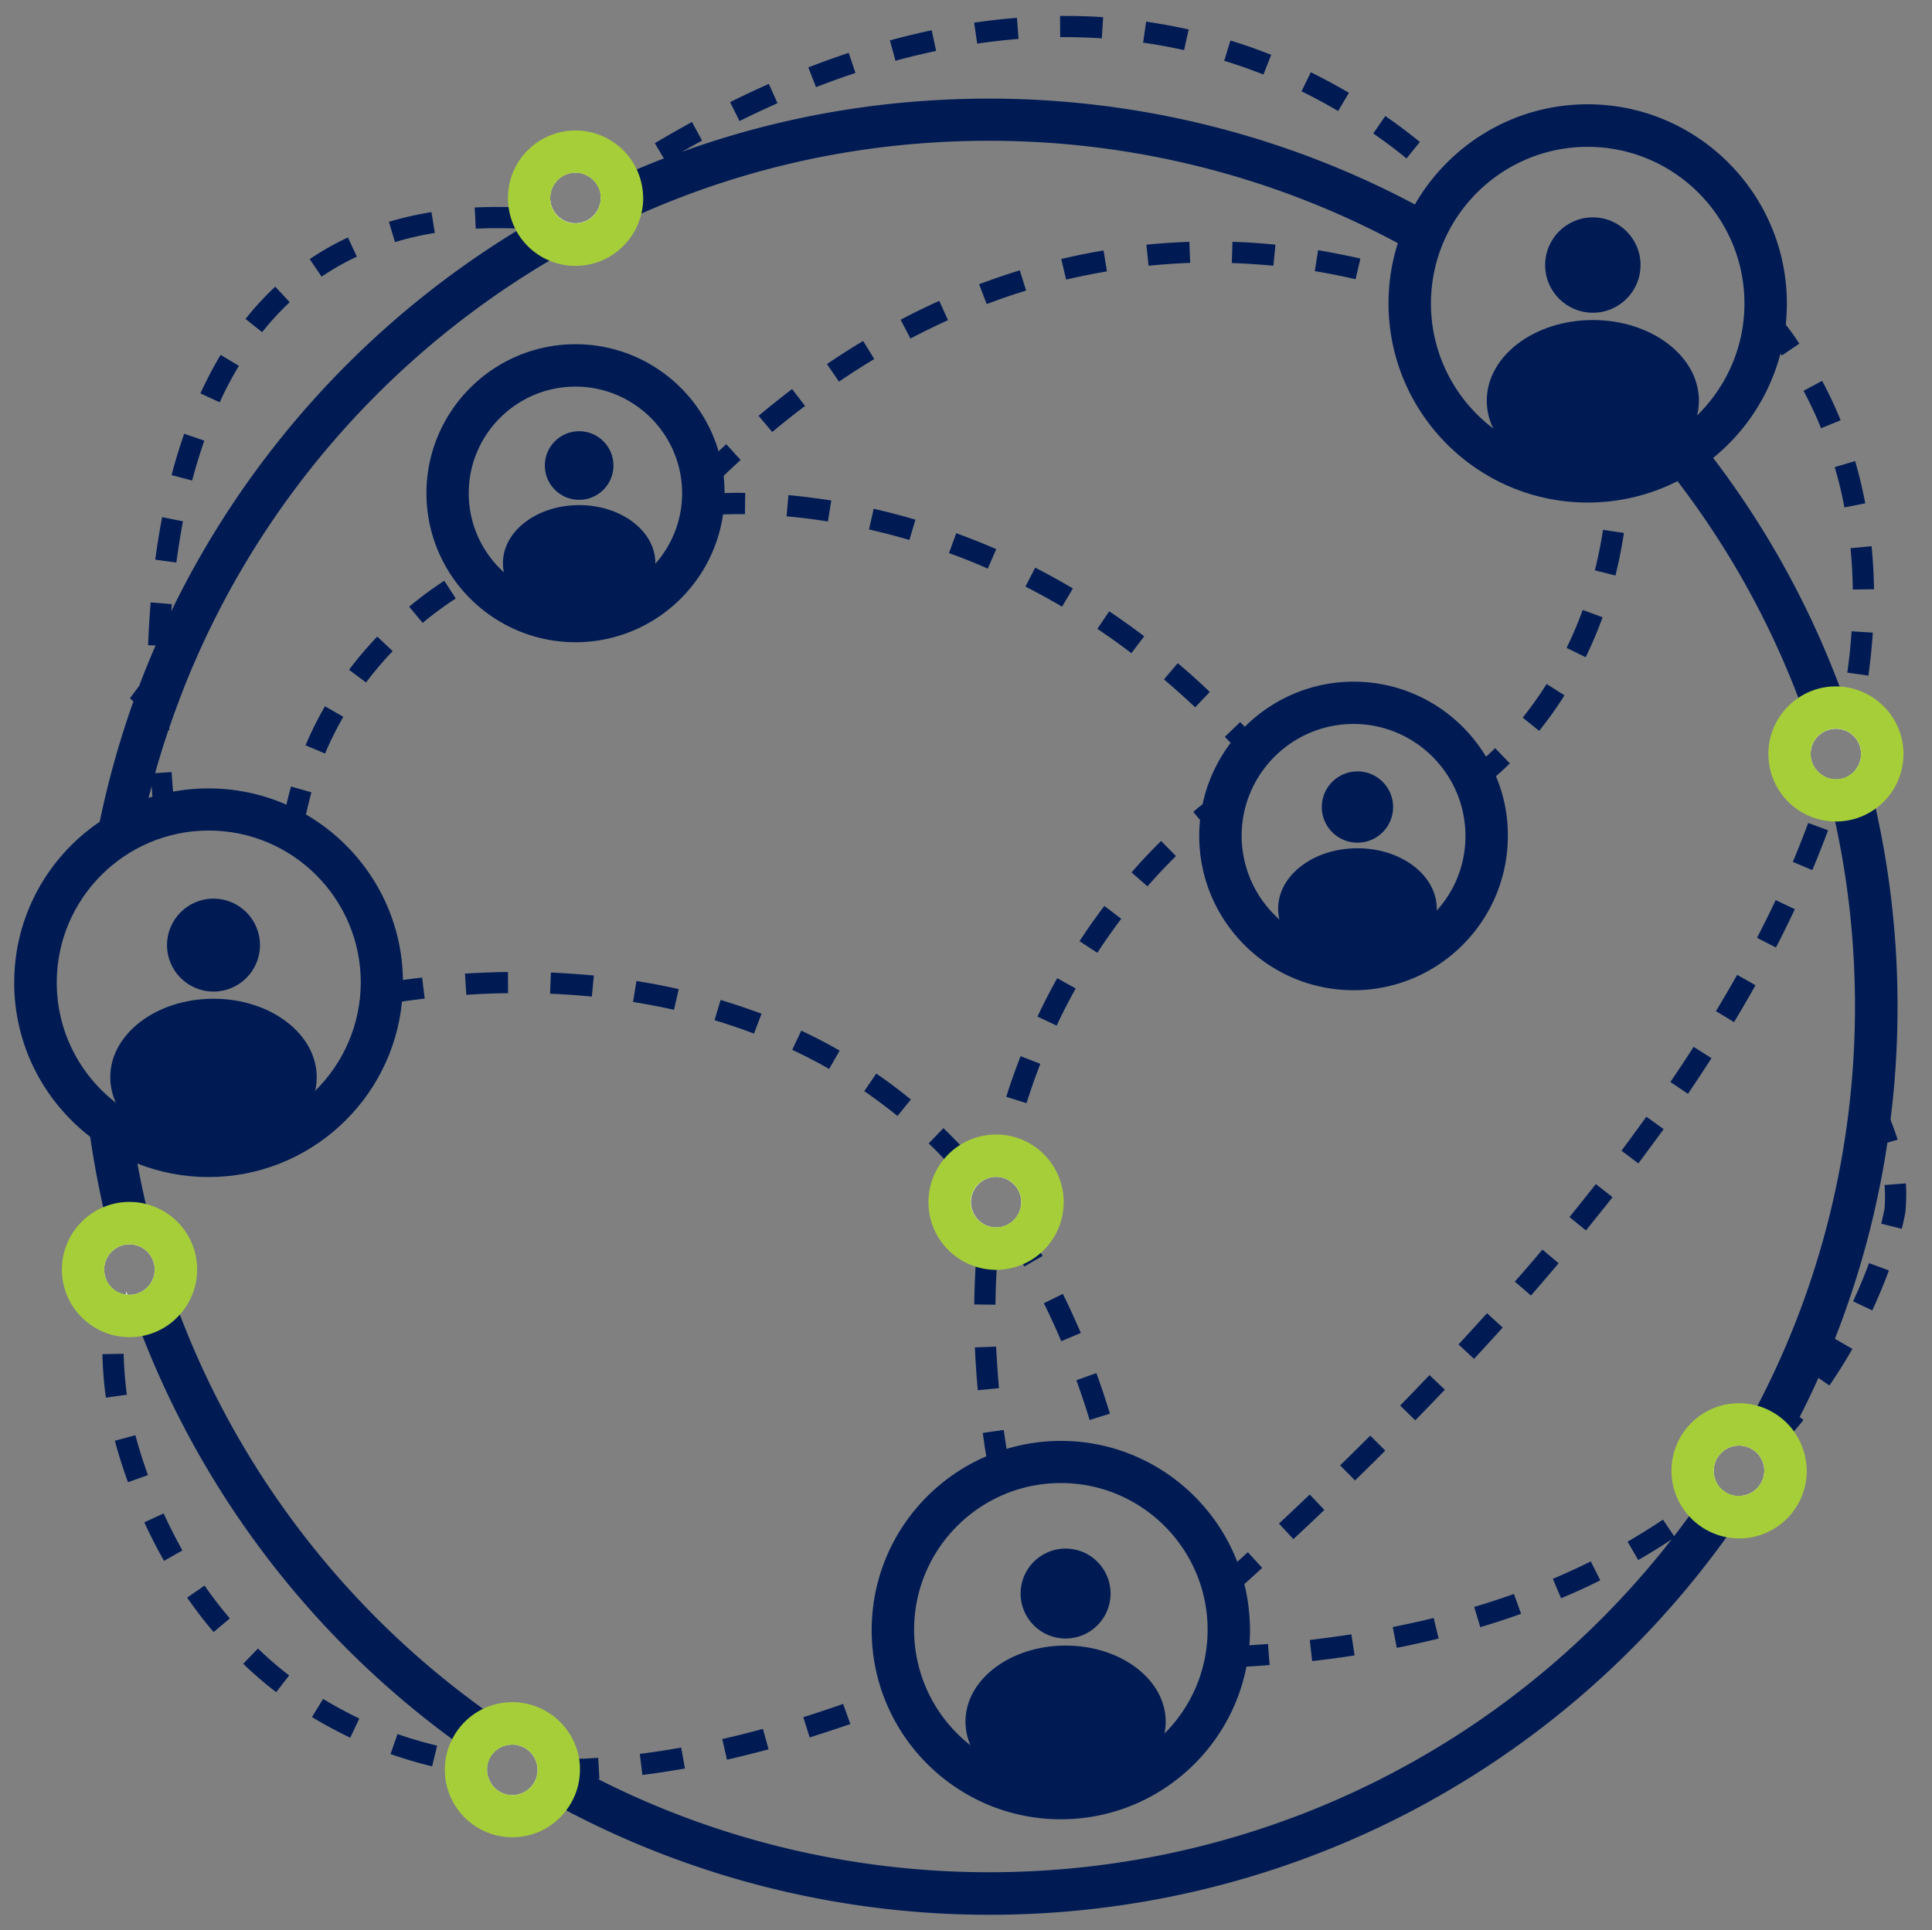 <svg version="1.1" id="prefix__Layer_1" xmlns="http://www.w3.org/2000/svg" x="0" y="0" viewBox="0 0 142.98 142.89" xml:space="preserve"><rect x="0" y="0" width="142.98" height="142.89" fill="#808080" stroke="none"/><style>.prefix__st1{fill:#001b54}.prefix__st2{fill:#fff}.prefix__st3{fill:#a6ce39}</style><path fill="none" d="M0 0h142.98v142.89H0z"/><path class="prefix__st1" d="M106.16 15.91l-1.54 2.73c-.39-.22-.78-.43-1.17-.64-9.25-4.97-19.67-7.58-30.24-7.58-8.99 0-17.64 1.81-25.75 5.39-.74.32-1.48.66-2.21 1.02-.12.06-.25.12-.37.18l-.69-1.4c.11-.18.19-.37.22-.58.03-.12.04-.25.04-.38 0-.3-.07-.58-.2-.83a37 37 0 011.43-.66c.17-.08.35-.15.52-.23.31-.13.61-.27.92-.39.67-.28 1.34-.56 2.01-.81.48-.18.96-.36 1.44-.53 7.22-2.59 14.81-3.9 22.64-3.9 11 0 21.86 2.7 31.51 7.84.48.24.97.5 1.44.77zM10.33 62.08l-3.08-.61a67.36 67.36 0 012.62-9.54l-.25-.25.68-.91c5.55-14.69 16.14-27.04 29.84-34.8l1.55 2.73c-12.98 7.35-23.03 19.01-28.34 32.89l-.18.49a61.96 61.96 0 00-2.84 10zM38.77 128.56l-.41.64c-.14-.04-.29-.05-.44-.05-.63 0-1.2.32-1.53.8-.13.19-.23.4-.28.63-.27-.18-.53-.35-.79-.53-.19-.12-.37-.25-.55-.38-.44-.3-.87-.61-1.3-.93a67.42 67.42 0 01-22.93-29.86c-.2-.5-.39-1-.56-1.5-.19-.51-.37-1.03-.54-1.55.05 0 .1.01.15.01.97 0 1.77-.74 1.86-1.69l.68-.22c.17.53.34 1.06.52 1.58.21.6.43 1.2.66 1.8 4.45 11.68 12.27 21.85 22.45 29.19.53.38 1.06.75 1.6 1.12.46.32.93.64 1.41.94zM8.07 91.18l-.14-.57c-.57-2.34-1.03-4.74-1.35-7.14l3.11-.41c.3 2.28.73 4.58 1.28 6.81l.13.5-3.03.81zM129.45 111.35c-.21.32-.42.64-.64.96-.34.5-.69.99-1.04 1.48-12.64 17.56-32.82 27.95-54.56 27.95-10.92 0-21.7-2.66-31.29-7.72-.47-.25-.93-.5-1.4-.76-.07-.03-.13-.07-.19-.11l.86-1.53.15-.28.52-.93c.35.2.71.39 1.06.59.44.24.88.47 1.33.69 8.92 4.53 18.87 6.9 28.95 6.9 19.89 0 38.41-9.12 50.52-24.65l.17-.22c.38-.49.74-.98 1.11-1.48.29-.39.57-.79.85-1.19.03-.04.06-.09.09-.13.28-.39.54-.79.81-1.19.02-.04.05-.07.07-.11l.03.02.22.14c.2.35.51.63.89.79.17.07.35.12.54.14h.01l.94.64zM140.43 74.51c0 2.47-.13 4.93-.4 7.34l-.12 1.04a66.47 66.47 0 01-5.34 19.12c-.44.97-.9 1.94-1.39 2.89-.16.32-.33.65-.5.96-.1.18-.19.36-.29.54-.19.35-.38.7-.58 1.04-.12.22-.24.43-.37.64l-2.72-1.57c.2-.34.39-.68.58-1.03.26-.47.52-.95.77-1.43 3.67-7.04 5.96-14.61 6.83-22.55.25-2.29.38-4.65.38-7 0-4.63-.49-9.22-1.47-13.69-.12-.53-.24-1.06-.37-1.59-.09-.38-.19-.76-.29-1.14l-.12-.46.19-.05a1.897 1.897 0 001.38-.04c.27-.12.51-.3.69-.52l.77-.21c.12.44.24.88.35 1.33.15.57.28 1.15.41 1.73a67.11 67.11 0 011.61 14.65zM133.96 54.08c-2.78-8.27-7.16-15.78-13.01-22.32l-.27-.3 1.27-.95 1.14-1.06.18.19c6.16 6.88 10.75 14.75 13.67 23.43l-2.98 1.01z"/><ellipse class="prefix__st1" cx="42.86" cy="41.68" rx="5.64" ry="4.29"/><path class="prefix__st1" d="M53.55 35.22c-.07-.62-.2-1.23-.37-1.81-1.34-4.58-5.58-7.93-10.59-7.93-6.08 0-11.03 4.95-11.03 11.03 0 6.08 4.95 11.03 11.03 11.03 5.55 0 10.16-4.12 10.92-9.47.08-.51.11-1.03.11-1.57v-.01c0-.42-.02-.85-.07-1.27zm-5.05 6.51a7.864 7.864 0 01-5.91 2.67c-2.04 0-3.9-.78-5.31-2.05a7.869 7.869 0 01-2.59-5.84c0-4.35 3.54-7.89 7.9-7.89 4.35 0 7.89 3.54 7.89 7.89 0 2-.75 3.83-1.98 5.22z"/><circle class="prefix__st1" cx="42.86" cy="34.46" r="2.54"/><ellipse class="prefix__st1" cx="117.88" cy="29.66" rx="7.85" ry="5.97"/><path class="prefix__st1" d="M117.5 7.72c-5.46 0-10.23 2.98-12.78 7.4-.52.9-.95 1.87-1.27 2.88-.45 1.4-.69 2.9-.69 4.46 0 8.12 6.61 14.74 14.74 14.74 2.39 0 4.64-.57 6.64-1.58.94-.48 1.83-1.06 2.64-1.72a14.79 14.79 0 004.99-7.74c.18-.69.31-1.41.39-2.14.05-.51.08-1.03.08-1.55 0-8.13-6.62-14.75-14.74-14.75zm8.09 23.04a11.364 11.364 0 01-3.48 2.34c-.49.22-1 .4-1.53.54a11.488 11.488 0 01-3.09.42c-2.63 0-5.06-.88-7-2.36a11.574 11.574 0 01-4.59-9.23c0-6.4 5.2-11.6 11.6-11.6 6.39 0 11.6 5.2 11.6 11.6 0 3.24-1.35 6.18-3.51 8.29z"/><circle class="prefix__st1" cx="117.88" cy="19.62" r="3.53"/><ellipse class="prefix__st1" cx="100.46" cy="67.26" rx="5.87" ry="4.47"/><path class="prefix__st1" d="M110.71 57.46c-.21-.5-.45-.98-.73-1.44-2-3.33-5.64-5.56-9.8-5.56-3.15 0-5.99 1.28-8.06 3.34A11.421 11.421 0 0089 59.53c-.08.39-.14.78-.19 1.18-.04.38-.06.77-.06 1.17 0 6.3 5.12 11.42 11.42 11.42s11.42-5.12 11.42-11.42c.01-1.57-.31-3.07-.88-4.42zm-4.39 9.95a8.27 8.27 0 01-6.15 2.74c-2.11 0-4.04-.79-5.5-2.1a8.284 8.284 0 01-2.78-6.18c0-4.56 3.71-8.28 8.28-8.28 4.56 0 8.28 3.72 8.28 8.28.01 2.13-.8 4.08-2.13 5.54z"/><circle class="prefix__st1" cx="100.46" cy="59.74" r="2.64"/><g><ellipse class="prefix__st1" cx="78.86" cy="127.44" rx="7.41" ry="5.63"/><path class="prefix__st1" d="M92.09 117.26c-.14-.56-.32-1.11-.52-1.64-2.03-5.24-7.12-8.96-13.06-8.96-1.39 0-2.74.21-4.01.59-.51.15-1.01.34-1.5.55-4.99 2.14-8.49 7.1-8.49 12.87 0 7.72 6.28 14 14 14 6.79 0 12.46-4.85 13.73-11.27a14.487 14.487 0 00.27-2.72c-.01-1.2-.15-2.34-.42-3.42zm-5.91 11.06a10.808 10.808 0 01-7.67 3.18c-2.52 0-4.84-.86-6.69-2.31a10.836 10.836 0 01-4.17-8.55c0-5.99 4.87-10.86 10.86-10.86 5.99 0 10.86 4.87 10.86 10.86 0 3-1.22 5.72-3.19 7.68z"/><circle class="prefix__st1" cx="78.86" cy="117.96" r="3.33"/></g><g><ellipse class="prefix__st1" cx="15.8" cy="79.74" rx="7.64" ry="5.81"/><path class="prefix__st1" d="M29.82 72.55c-.06-5.23-2.94-9.8-7.18-12.26-.47-.27-.95-.52-1.45-.73-1.77-.77-3.71-1.2-5.76-1.2-.9 0-1.78.08-2.63.24-.52.1-1.04.22-1.54.38-.09.02-.17.05-.26.08-1.3.42-2.51 1.02-3.62 1.77-3.82 2.59-6.33 6.96-6.33 11.91 0 4.63 2.2 8.76 5.61 11.4 1.06.82 2.24 1.49 3.5 1.99 1.63.64 3.41 1 5.27 1 7.46 0 13.61-5.7 14.32-12.98.05-.46.07-.93.07-1.41v-.19zm-6.49 8.19c-2.03 2-4.82 3.24-7.89 3.24-2.58 0-4.96-.87-6.85-2.34-2.67-2.06-4.39-5.28-4.39-8.91 0-6.2 5.04-11.25 11.25-11.25 6.2 0 11.25 5.04 11.25 11.25-.01 3.13-1.3 5.97-3.37 8.01z"/><circle class="prefix__st1" cx="15.8" cy="69.96" r="3.44"/></g><path class="prefix__st1" d="M10.84 91.2l-3.07-.67c.09-.43.15-.66.15-.66l3.05.74-.13.59z"/><g><path class="prefix__st1" d="M46.2 12.93l-.43-.67c-.15.1-.31.2-.46.3-.44.28-.87.57-1.32.87.11.12.19.25.26.39.13.25.2.53.2.83 0 .13-.01.26-.04.38.52-.35 1.04-.7 1.55-1.03l.66-.42-.42-.65zm61.29-.3l-1.09 1.13c.22.21.42.41.62.6l1.11-1.11c-.2-.2-.42-.41-.64-.62zm-56.28-3.6c-.91.5-1.82 1.02-2.75 1.57l.67 1.13.13.22c.44-.26.87-.51 1.3-.76.47-.27.93-.53 1.4-.78l-.75-1.38zm51.31-.44l-.89 1.29c.84.58 1.67 1.2 2.46 1.85l.99-1.22c-.82-.67-1.68-1.32-2.56-1.92zM56.9 6.21c-.95.42-1.9.87-2.87 1.35l.7 1.4c.95-.47 1.89-.91 2.81-1.32l-.64-1.43zm40.11-.86l-.69 1.41c.92.45 1.83.94 2.71 1.46l.8-1.35c-.92-.54-1.87-1.05-2.82-1.52zm-34.2-1.44c-.98.33-1.98.69-2.99 1.08l.57 1.46c.99-.38 1.96-.73 2.92-1.05l-.5-1.49zM91.06 3l-.46 1.5c.98.3 1.95.64 2.9 1.02l.58-1.46c-.98-.39-2-.75-3.02-1.06zm-22.11-.76c-1.01.22-2.04.46-3.09.75l.41 1.51c1.02-.28 2.02-.52 3.01-.73l-.33-1.53zm15.87-.64l-.22 1.56c1.01.14 2.03.33 3.03.55l.34-1.53c-1.03-.23-2.1-.42-3.15-.58zm-9.56-.28c-1.04.08-2.11.2-3.17.36l.23 1.55c1.03-.15 2.06-.27 3.06-.35l-.12-1.56zm3.54-.14h-.35l.01 1.57h.34c.93 0 1.85.03 2.74.09l.1-1.57c-.92-.06-1.87-.09-2.84-.09zM92.35 114.9c-.26.24-.52.47-.78.71L90.03 117l1.05 1.17c.34-.31.68-.61 1.01-.91.45-.4.88-.8 1.32-1.2l-1.06-1.16zm4.58-4.27c-.75.71-1.5 1.43-2.28 2.15l1.07 1.15c.78-.72 1.54-1.44 2.29-2.16l-1.08-1.14zm4.48-4.36c-.73.72-1.47 1.46-2.23 2.2l1.1 1.12c.76-.74 1.51-1.48 2.24-2.21l-1.11-1.11zm4.38-4.48c-.71.74-1.43 1.5-2.17 2.25l1.12 1.1c.74-.76 1.47-1.52 2.19-2.27l-1.14-1.08zm4.26-4.58c-.69.76-1.39 1.53-2.11 2.31l1.15 1.07c.72-.78 1.43-1.56 2.12-2.32l-1.16-1.06zm4.1-4.71c-.66.78-1.34 1.57-2.04 2.37l1.19 1.03c.7-.8 1.38-1.6 2.05-2.39l-1.2-1.01zm3.95-4.85c-.63.8-1.28 1.62-1.95 2.44l1.22.99c.67-.83 1.33-1.65 1.97-2.46l-1.24-.97zm3.74-4.99c-.59.83-1.21 1.67-1.84 2.52l1.25.94c.64-.86 1.26-1.7 1.87-2.54l-1.28-.92zm3.5-5.17c-.55.86-1.13 1.73-1.72 2.6l1.3.88c.6-.89 1.18-1.77 1.74-2.64l-1.32-.84zm3.22-5.33c-.5.89-1.02 1.78-1.57 2.69l1.34.81c.56-.93 1.09-1.84 1.59-2.73l-1.36-.77zm2.85-5.53c-.43.92-.89 1.84-1.38 2.79l1.4.72c.5-.96.96-1.91 1.4-2.84l-1.42-.67zm2.41-5.71c-.35.94-.73 1.9-1.14 2.88l1.44.61c.42-1 .81-1.98 1.17-2.95l-1.47-.54zm2.04-3.24a1.755 1.755 0 01-.87-.22c-.05.17-.1.35-.16.52l.33.1 1.16.37c.1-.31.19-.62.29-.93-.23.11-.48.16-.75.16zM136.91 52.99l-.73-.15-.12.54-.03.13 1.53.34.15-.69-.8-.17zm.12-6.26c-.07 1.01-.17 2.04-.32 3.06l1.56.22c.15-1.06.26-2.13.33-3.18l-1.57-.1zm1.48-6.3l-1.56.15c.1 1 .15 2.04.17 3.06l1.57-.02a42.32 42.32 0 00-.18-3.19zm-1.22-6.3l-1.51.45c.29.97.53 1.97.72 2.98l1.54-.3c-.2-1.06-.45-2.11-.75-3.13zm-2.44-5.94l-1.38.74c.48.89.92 1.82 1.3 2.77l1.45-.59c-.41-1-.87-1.98-1.37-2.92zm-2.7-4.17c-.3-.39-.61-.78-.93-1.15l-1.2 1.02c.61.72 1.2 1.48 1.73 2.27.04.05.08.11.11.16l1.3-.88c-.31-.49-.65-.96-1.01-1.42zM12.81 58.59c-.04-.47-.08-.95-.11-1.44l-1.21.08-.35.02c.02.34.05.67.08 1l.06.7c.05.5.09.98.14 1.45l1.56-.16c-.07-.52-.13-1.08-.17-1.65zm-.29-4.73c-.02-.76-.04-1.54-.05-2.34v-.59H10.9v.61c.01.87.03 1.73.06 2.56l1.5-.05h.07c0-.07 0-.12-.01-.19zm-1.37-9.27c-.09 1.07-.15 2.13-.19 3.17l.55.02 1.02.04c.03-.85.08-1.71.15-2.58.01-.18.02-.35.04-.52l-1.57-.13zm.85-6.31c-.2 1.04-.37 2.09-.51 3.15l1.56.21c.14-1.02.3-2.04.49-3.05L12 38.28zm1.63-6.17c-.34.98-.66 2.01-.93 3.06l1.52.4c.27-1.01.57-2 .9-2.95l-1.49-.51zm2.7-5.84c-.54.89-1.04 1.86-1.5 2.85l1.43.66c.43-.95.91-1.85 1.42-2.7l-1.35-.81zm4.04-5.05c-.78.73-1.52 1.53-2.2 2.39l1.23.98c.63-.8 1.32-1.54 2.04-2.22l-1.07-1.15zm5.38-3.64c-.99.46-1.94 1-2.83 1.6l.88 1.3c.83-.56 1.7-1.06 2.61-1.48l-.66-1.42zm6.18-1.88c-1.09.18-2.15.42-3.15.72l.45 1.5c.94-.28 1.93-.51 2.95-.68l-.25-1.54zm5.71-.37c-.86-.02-1.7-.01-2.51.03l.08 1.57c.94-.05 1.91-.05 2.92-.02h.14l.06-1.57c-.23.01-.46 0-.69-.01zM83 107.71l-1.52.39.24.95 1.53-.37-.25-.97zm-1.86-6.07l-1.48.53c.34.95.67 1.93.98 2.94l1.5-.46c-.31-1.04-.65-2.04-1-3.01zm-2.48-5.86l-1.41.69c.45.9.88 1.84 1.29 2.81l1.45-.61c-.43-.99-.87-1.96-1.33-2.89zm-1.64-3.04c-.27-.46-.55-.92-.83-1.37-.24-.38-.48-.75-.72-1.11l-1.3.88c.24.35.47.71.71 1.08.28.45.56.9.83 1.36.04.06.07.12.1.17l1.36-.79a1.07 1.07 0 01-.15-.22zM71.05 84.75c-.4-.42-.82-.84-1.23-1.24l-1.09 1.13c.39.37.77.76 1.14 1.15.33.35.66.71.98 1.07l1.18-1.04c-.32-.36-.65-.72-.98-1.07zm-6.2-5.28l-.89 1.3c.84.58 1.67 1.2 2.46 1.84l.99-1.22c-.82-.67-1.68-1.32-2.56-1.92zm-5.55-3.18l-.67 1.42c.93.44 1.85.91 2.73 1.42l.78-1.36c-.92-.53-1.87-1.02-2.84-1.48zm-5.97-2.27l-.45 1.5c.99.3 1.97.63 2.92.99l.56-1.47c-.99-.37-2.01-.71-3.03-1.02zm-6.23-1.4l-.25 1.55c1 .16 2.01.35 3.03.58l.35-1.53c-1.05-.24-2.09-.44-3.13-.6zm-15.86-.26c-.49.06-.97.12-1.42.18-.62.09-1.2.18-1.73.27l.27 1.55c.43-.07.9-.15 1.4-.22.52-.08 1.08-.15 1.67-.22l-.19-1.56zm9.53-.37l-.06 1.57c1 .04 2.04.11 3.09.21l.15-1.56c-1.09-.1-2.15-.17-3.18-.22zm-3.18-.04c-1.11.01-2.17.06-3.18.12l.1 1.57c.98-.06 2.01-.11 3.09-.12l-.01-1.57zM21.54 58.22c-.12.43-.24.88-.34 1.33-.14.6-.26 1.21-.36 1.82l1.55.25c.07-.45.16-.9.26-1.34.12-.55.25-1.09.4-1.63l-1.51-.43zm2.51-5.94c-.54.93-1.02 1.9-1.44 2.89l1.45.61c.39-.94.85-1.85 1.35-2.72l-1.36-.78zm3.87-5.16c-.75.79-1.45 1.61-2.09 2.46l1.26.94c.6-.8 1.26-1.58 1.97-2.32l-1.14-1.08zm4.96-4.13c-.89.58-1.77 1.23-2.6 1.92l1 1.2c.79-.66 1.61-1.26 2.45-1.81l-.85-1.31zM92.11 53.79c-.11-.12-.22-.23-.33-.34l-1.13 1.09.42.45c.41.44.83.89 1.24 1.36l1.17-1.04c-.45-.53-.91-1.03-1.37-1.52zm-4.95-4.7l-1.02 1.2c.77.66 1.54 1.34 2.31 2.07l1.08-1.14c-.79-.76-1.57-1.46-2.37-2.13zm-5.07-3.84l-.88 1.3c.84.56 1.68 1.16 2.52 1.8l.95-1.25a56.96 56.96 0 00-2.59-1.85zm-5.48-3.23l-.72 1.4c.89.46 1.8.95 2.71 1.49l.8-1.35c-.94-.56-1.87-1.07-2.79-1.54zm-5.84-2.55l-.54 1.47c.94.34 1.9.72 2.87 1.15l.63-1.44c-1.01-.44-2-.83-2.96-1.18zm-6.11-1.81l-.35 1.53c.96.22 1.96.48 2.99.78l.45-1.5c-1.07-.32-2.1-.58-3.09-.81zm-6.31-1.01l-.14 1.57c1 .09 2.04.22 3.06.38l.25-1.55c-1.06-.17-2.13-.3-3.17-.4zm-3.69-.17c-.38 0-.73.01-1.04.02-1.07.03-1.68.11-1.71.11l.2 1.56c.01 0 .51-.06 1.4-.09.33-.01.72-.02 1.15-.02h.47l.02-1.57-.49-.01zM110.65 55.38c-.24.23-.47.45-.68.64-.96.86-1.6 1.28-1.61 1.29l.85 1.32c.03-.02.61-.39 1.49-1.16.31-.27.66-.59 1.04-.96l-1.09-1.13zm3.81-4.75c-.55.87-1.14 1.7-1.77 2.49l1.22.98c.66-.83 1.3-1.71 1.87-2.63l-1.32-.84zm2.67-5.48c-.35.96-.75 1.91-1.19 2.81l1.41.69c.46-.95.89-1.95 1.25-2.96l-1.47-.54zm1.5-5.93c-.15 1.02-.36 2.03-.6 3l1.52.38c.26-1.02.47-2.08.63-3.15l-1.55-.23zm1.95-5.58c0-.19 0-.38-.01-.57l-1.57.03.01.81v.05c0 .55-.01 1.08-.03 1.61l-.03.61 1.57.1c.02-.33.04-.66.05-1 .02-.45.02-.9.02-1.36 0-.1 0-.19-.01-.28zM53.75 32.88c-.19.17-.38.35-.57.53-.57.54-1.15 1.09-1.72 1.67l1.11 1.11c.33-.33.65-.65.98-.96.42-.41.84-.8 1.26-1.18l-1.06-1.17zm4.87-4.08c-.83.63-1.65 1.29-2.48 1.98l1.01 1.2c.81-.68 1.62-1.32 2.43-1.93l-.96-1.25zm5.26-3.56c-.89.53-1.78 1.1-2.68 1.71l.89 1.3c.87-.59 1.74-1.15 2.61-1.67l-.82-1.34zm5.63-2.97c-.95.43-1.9.89-2.86 1.4l.73 1.39c.93-.49 1.86-.94 2.78-1.36l-.65-1.43zm5.96-2.26c-.99.31-2 .65-3.01 1.03l.56 1.47c.98-.37 1.96-.71 2.92-1l-.47-1.5zm28.29-.02l-.46 1.5c.3.09.59.18.86.28l.5-1.49c-.28-.1-.58-.2-.9-.29zm-22.09-1.45c-1.04.17-2.09.39-3.13.63l.36 1.53c1-.24 2.02-.44 3.02-.61l-.25-1.55zm15.88-.02l-.25 1.55c1.02.17 2.03.37 3.02.6l.36-1.53c-1.02-.23-2.08-.44-3.13-.62zm-9.53-.62c-1.06.04-2.13.11-3.18.21l.16 1.56c1.02-.1 2.05-.17 3.08-.21l-.06-1.56zm3.19 0l-.05 1.57c1.07.04 2.1.11 3.08.2l.15-1.56c-1.02-.1-2.08-.18-3.18-.21zM74.49 107.24l-.21-1.39-1.55.22c.08.57.16 1.14.26 1.72.07.47.15.94.24 1.42l1.54-.28c-.09-.58-.19-1.14-.28-1.69zm-.77-7.56l-1.57.06c.04 1.04.12 2.09.21 3.17l1.57-.15c-.09-1.04-.16-2.07-.21-3.08zm-1.5-6.3c-.01.12-.02.24-.02.37-.05.92-.09 1.85-.1 2.81l1.57.02a54.584 54.584 0 01.12-3.09l-1.57-.11zM73.61 84.26c-.11.43-.21.87-.3 1.31-.12.56-.23 1.13-.34 1.7.23-.1.48-.16.75-.16.3 0 .59.07.83.2.1-.53.21-1.05.32-1.57.08-.38.17-.75.25-1.11l-1.51-.37zm1.92-6.08c-.38.98-.74 1.99-1.06 3.01l1.5.47c.32-1.01.66-1.98 1.02-2.91l-1.46-.57zm2.71-5.77c-.52.93-1.01 1.89-1.46 2.84l1.42.67c.43-.93.91-1.85 1.41-2.75l-1.37-.76zm3.49-5.35c-.64.84-1.26 1.72-1.84 2.61l1.32.86c.56-.86 1.16-1.71 1.77-2.52l-1.25-.95zm4.2-4.81c-.75.74-1.49 1.52-2.19 2.33l1.18 1.03c.68-.78 1.39-1.53 2.11-2.24l-1.1-1.12zm5.25-3.35l-.4-.66c-.01.01-.69.42-1.78 1.29-.22.17-.45.36-.69.57l.51.61.5.59c1.39-1.16 2.27-1.72 2.28-1.72l.15-.12-.57-.56zM93.84 121.69c-.45.04-.92.07-1.38.1-.57.03-1.14.07-1.73.09l.07 1.57c.48-.02.96-.05 1.43-.08.58-.03 1.16-.07 1.73-.12l-.12-1.56zm6.17-.71c-1 .15-2.03.29-3.08.42l.18 1.56c1.07-.12 2.12-.26 3.14-.42l-.24-1.56zm6.09-1.21c-.98.24-1.99.46-3.03.67l.3 1.54c1.06-.21 2.1-.44 3.1-.69l-.37-1.52zm5.94-1.78c-.95.34-1.93.66-2.94.96l.45 1.5c1.04-.31 2.05-.64 3.02-.99l-.53-1.47zm5.69-2.41c-.9.45-1.84.88-2.81 1.29l.61 1.44c1-.42 1.97-.86 2.9-1.33l-.7-1.4zm6.17-1.86l-.83-1.23c-.84.56-1.72 1.11-2.62 1.63l.79 1.36c.85-.49 1.69-1.01 2.49-1.54.07-.05.15-.1.22-.15l-.05-.07zm4.06-3.14a1.9 1.9 0 01-.89-.79c-.04-.08-.08-.15-.11-.23-.04.03-.07.06-.11.09-.03.03-.07.06-.1.09-.34.28-.68.56-1.04.84l-.15.12.29.37.68.87c.08-.07.17-.13.25-.2.43-.34.85-.69 1.26-1.04l-.08-.12zM133.19 104.89l-.94-.76c-.19.24-.39.47-.58.71-.34.4-.69.79-1.04 1.18-.13.15-.27.29-.4.43l1.14 1.07c.11-.12.22-.23.32-.35.24-.26.48-.52.71-.79l.37-.43c.24-.28.48-.56.7-.84l-.28-.22zm2.6-5.79l-.07-.04c-.51.89-1.06 1.76-1.63 2.61l.49.33.81.56c.6-.88 1.17-1.79 1.7-2.71l-1.3-.75zm2.53-5.6c-.35.95-.75 1.9-1.18 2.83l1.42.67c.45-.98.87-1.97 1.23-2.96l-1.47-.54zm2.72-5.9l-1.57.12a11.933 11.933 0 010 1.72c0 .02-.07.43-.25 1.14l1.52.38c.21-.82.28-1.28.28-1.34.03-.35.05-.7.05-1.05.01-.32 0-.65-.03-.97zm-1.13-4.71c-.39-.98-.74-1.57-.76-1.6l-1.35.8c.01.01.64 1.09 1.13 2.72l.76-.23.75-.22c-.18-.55-.36-1.05-.53-1.47zM44.27 130.12c-.47.03-.94.06-1.41.07-.54.02-1.07.03-1.6.03h-.08v1.57h.08c.53 0 1.06-.01 1.6-.03.46-.02.92-.04 1.38-.07.04 0 .08 0 .12-.01l-.09-1.56zm6.14-.76c-1.05.19-2.07.34-3.06.47l.19 1.56c1.02-.13 2.07-.29 3.15-.48l-.28-1.55zm6.05-1.38c-1.03.28-2.03.53-3.01.75l.35 1.53c1-.23 2.03-.49 3.08-.77l-.42-1.51zm5.94-1.85c-1 .35-1.99.68-2.95.98l.47 1.5c.98-.31 1.99-.64 3.01-.99l-.53-1.49zm4.27-1.6c-.45.18-.9.36-1.35.53l.56 1.46c.45-.17.9-.35 1.36-.53l-.57-1.46zM36.11 130.58c.05-.23.15-.44.28-.63-.35-.04-.7-.09-1.04-.14l-.03.23-.2 1.32c.33.05.66.09 1 .14-.04-.15-.07-.32-.07-.49.01-.15.03-.29.06-.43zm-6.69-2.22l-.52 1.48c1 .35 2.03.66 3.08.91l.37-1.53c-1-.24-1.99-.53-2.93-.86zm-5.51-2.6l-.82 1.34c.91.56 1.87 1.07 2.83 1.53l.67-1.42c-.91-.44-1.82-.93-2.68-1.45zm-4.82-3.73L18 123.16c.78.75 1.6 1.46 2.44 2.1l.96-1.24c-.8-.61-1.57-1.28-2.31-1.99zm-3.95-4.66l-1.29.89c.62.89 1.27 1.75 1.96 2.55l1.2-1.01a29.56 29.56 0 01-1.87-2.43zm-3.03-5.34l-1.43.66c.45.98.94 1.94 1.46 2.85l1.36-.77c-.49-.88-.96-1.8-1.39-2.74zm-2.09-5.79l-1.52.41c.27 1.01.6 2.04.97 3.07l1.48-.53a35.7 35.7 0 01-.93-2.95zm-.87-6.03l-1.57.03c.03 1.13.11 2.21.26 3.22l1.55-.22c-.13-.94-.21-1.96-.24-3.03zm-1.28-5.49c-.08.71-.15 1.41-.2 2.1-.01.07-.01.14-.02.22l.45.03 1.12.07c.03-.43.07-.88.11-1.33-.65-.08-1.2-.5-1.46-1.09z"/></g><g><path class="prefix__st2" d="M41.27 130.23a3.423 3.423 0 00-3.92-2.6c-1.17.2-2.13.98-2.58 2.04a3.43 3.43 0 003.15 4.78c1.04 0 1.97-.46 2.6-1.18.36-.41.62-.91.75-1.47.04-.15.06-.29.07-.44.01-.11.02-.22.02-.34 0-.28-.03-.54-.09-.79zm-3.35 2.65c-.86 0-1.58-.58-1.8-1.38-.04-.15-.07-.32-.07-.49 0-.15.02-.29.05-.43a1.854 1.854 0 011.81-1.43 1.857 1.857 0 011.87 1.86c.01 1.03-.83 1.87-1.86 1.87z"/><path class="prefix__st3" d="M42.86 130.19a5.02 5.02 0 00-4.94-4.19 4.985 4.985 0 00-4.45 2.73c-.35.68-.55 1.45-.55 2.27 0 2.76 2.24 5 5 5 1.63 0 3.08-.78 3.99-2 .49-.65.83-1.42.95-2.25.04-.25.06-.5.06-.76v-.01c.01-.25-.02-.52-.06-.79zm-4.94 2.69c-.86 0-1.58-.58-1.8-1.38-.04-.15-.07-.32-.07-.49 0-.15.02-.29.05-.43a1.854 1.854 0 011.81-1.43 1.857 1.857 0 011.87 1.86c.01 1.03-.83 1.87-1.86 1.87z"/><path class="prefix__st2" d="M74.88 85.75c-.36-.13-.75-.2-1.16-.2-.14 0-.28.01-.42.03a3.43 3.43 0 00-3.02 3.41c0 1.9 1.54 3.43 3.43 3.43.4 0 .79-.07 1.14-.2.5-.18.96-.47 1.32-.85.6-.62.97-1.46.97-2.39.01-1.49-.94-2.76-2.26-3.23zm-3.02 3.23a1.866 1.866 0 011.86-1.86c.3 0 .59.07.83.2.61.31 1.03.94 1.03 1.67 0 1.03-.84 1.87-1.87 1.87a1.878 1.878 0 01-1.85-1.88z"/><path class="prefix__st3" d="M73.72 83.98a5.031 5.031 0 00-3.86 1.82c-.72.87-1.15 1.98-1.15 3.19 0 2.23 1.47 4.13 3.49 4.77.48.15.99.24 1.52.24h.04c.68-.01 1.33-.15 1.93-.41a5.004 5.004 0 003.03-4.6c0-2.77-2.24-5.01-5-5.01zm.83 3.33c.61.31 1.03.94 1.03 1.67 0 1.03-.84 1.87-1.87 1.87-1.03 0-1.87-.84-1.87-1.87a1.866 1.866 0 011.86-1.86c.32 0 .61.07.85.19z"/><path class="prefix__st2" d="M131.82 107.45a3.463 3.463 0 00-1.19-1.42 3.53 3.53 0 00-1.31-.54c-.2-.04-.41-.06-.62-.06a3.43 3.43 0 00-3.43 3.43 3.371 3.371 0 00.68 2.05c.23.31.52.59.84.8.55.37 1.2.58 1.91.58h.11a3.434 3.434 0 003.32-3.43c0-.5-.11-.98-.31-1.41zm-3.12 3.28c-.06 0-.13 0-.19-.01h-.01c-.19-.02-.37-.07-.54-.14a1.9 1.9 0 01-.89-.79c-.04-.08-.08-.15-.11-.23a1.865 1.865 0 011.74-2.55c1.03 0 1.87.83 1.87 1.86a1.878 1.878 0 01-1.87 1.86z"/><path class="prefix__st3" d="M132.77 105.97c-.02-.04-.05-.07-.08-.11-.29-.39-.63-.72-1.02-1.01-.47-.35-1.01-.62-1.58-.78-.44-.13-.9-.2-1.39-.2-2.76 0-5 2.24-5 5 0 1.3.5 2.49 1.32 3.38a5.01 5.01 0 003.69 1.63c2.76 0 5-2.24 5-5-.01-1.09-.36-2.1-.94-2.91zm-4.07 4.76c-.06 0-.13 0-.19-.01h-.01c-.19-.02-.37-.07-.54-.14a1.9 1.9 0 01-.89-.79c-.04-.08-.08-.15-.11-.23a1.865 1.865 0 011.74-2.55c1.03 0 1.87.83 1.87 1.86a1.878 1.878 0 01-1.87 1.86z"/><g><path class="prefix__st2" d="M45.96 14.01c-.05-.3-.15-.58-.28-.84a3.44 3.44 0 00-3.09-1.94c-1.9 0-3.44 1.54-3.44 3.43a3.452 3.452 0 002.02 3.13 3.43 3.43 0 004.08-.95c.49-.59.78-1.35.78-2.17-.01-.24-.03-.45-.07-.66zm-3.37 2.51c-1.03 0-1.87-.84-1.87-1.87 0-1.03.84-1.87 1.87-1.87a1.853 1.853 0 011.66 1.03c.13.25.2.53.2.83 0 .13-.01.26-.04.38-.04.21-.12.4-.22.58-.33.56-.92.92-1.6.92z"/><path class="prefix__st3" d="M47.12 12.54a5.01 5.01 0 00-4.53-2.88c-2.76 0-5 2.24-5 5 0 .23.02.45.05.68.07.56.25 1.1.49 1.59l.09.18c.55.98 1.41 1.76 2.46 2.19.59.25 1.23.38 1.91.38 2.36 0 4.34-1.64 4.87-3.85.09-.37.14-.76.14-1.16-.01-.77-.18-1.49-.48-2.13zm-2.93 3.08a1.865 1.865 0 01-3.47-.96c0-1.03.84-1.87 1.87-1.87a1.853 1.853 0 011.66 1.03c.13.25.2.53.2.83 0 .13-.01.26-.04.38-.04.22-.12.41-.22.59z"/></g><g><path class="prefix__st2" d="M136.74 52.5a3.17 3.17 0 00-.88-.12c-.84 0-1.61.3-2.21.8a3.43 3.43 0 001.79 6.04c.14.02.27.02.41.02 1.01 0 1.92-.44 2.55-1.13.55-.61.88-1.42.88-2.3.02-1.58-1.07-2.92-2.54-3.31zm-.13 5.03c-.23.1-.48.15-.75.15a1.755 1.755 0 01-.87-.22c-.59-.32-.99-.93-.99-1.65 0-1.03.84-1.86 1.87-1.86s1.86.83 1.86 1.86c0 .45-.16.86-.42 1.19-.19.23-.43.41-.7.53z"/><path class="prefix__st3" d="M136.14 50.82c-.09 0-.18-.01-.27-.01-1.03 0-1.98.31-2.77.84-1.34.9-2.23 2.43-2.23 4.16a5 5 0 004.96 5h.04c1.11 0 2.13-.36 2.96-.97a4.99 4.99 0 002.04-4.03c0-2.66-2.1-4.84-4.73-4.99zM137.3 57c-.19.22-.42.4-.69.52-.23.1-.48.15-.75.15a1.755 1.755 0 01-.87-.22c-.59-.32-.99-.93-.99-1.65 0-1.03.84-1.86 1.87-1.86s1.86.83 1.86 1.86c0 .47-.16.88-.43 1.2z"/></g><g><path class="prefix__st2" d="M10.93 90.81a3.387 3.387 0 00-1.35-.28c-.36 0-.71.06-1.04.16-.19.07-.37.15-.54.24-1.1.57-1.85 1.72-1.85 3.05 0 1.19.61 2.24 1.53 2.85a3.333 3.333 0 001.89.57c.13 0 .26-.01.39-.02A3.439 3.439 0 0013 93.97c.01-1.41-.84-2.63-2.07-3.16zm-1.35 5.03c-.05 0-.1 0-.15-.01-.03-.08-.05-.16-.08-.23-.01.07-.02.15-.02.22-.66-.08-1.2-.51-1.46-1.09-.1-.23-.16-.48-.16-.75 0-1.03.84-1.87 1.87-1.87s1.87.84 1.87 1.87c0 .06 0 .12-.01.18-.09.93-.89 1.68-1.86 1.68z"/><path class="prefix__st3" d="M10.79 89.12c-.39-.1-.79-.15-1.21-.15-.69 0-1.35.14-1.95.4a5.011 5.011 0 00-3.05 4.61 5.008 5.008 0 005.96 4.91c1.09-.21 2.05-.77 2.76-1.57a4.99 4.99 0 001.29-3.35c0-2.34-1.62-4.31-3.8-4.85zm-1.21 6.72c-.05 0-.1 0-.15-.01-.03 0-.07-.01-.1-.01-.66-.08-1.2-.51-1.46-1.09-.1-.23-.16-.48-.16-.75 0-1.03.84-1.87 1.87-1.87s1.87.84 1.87 1.87c0 .06 0 .12-.01.18-.09.93-.89 1.68-1.86 1.68z"/></g></g></svg>